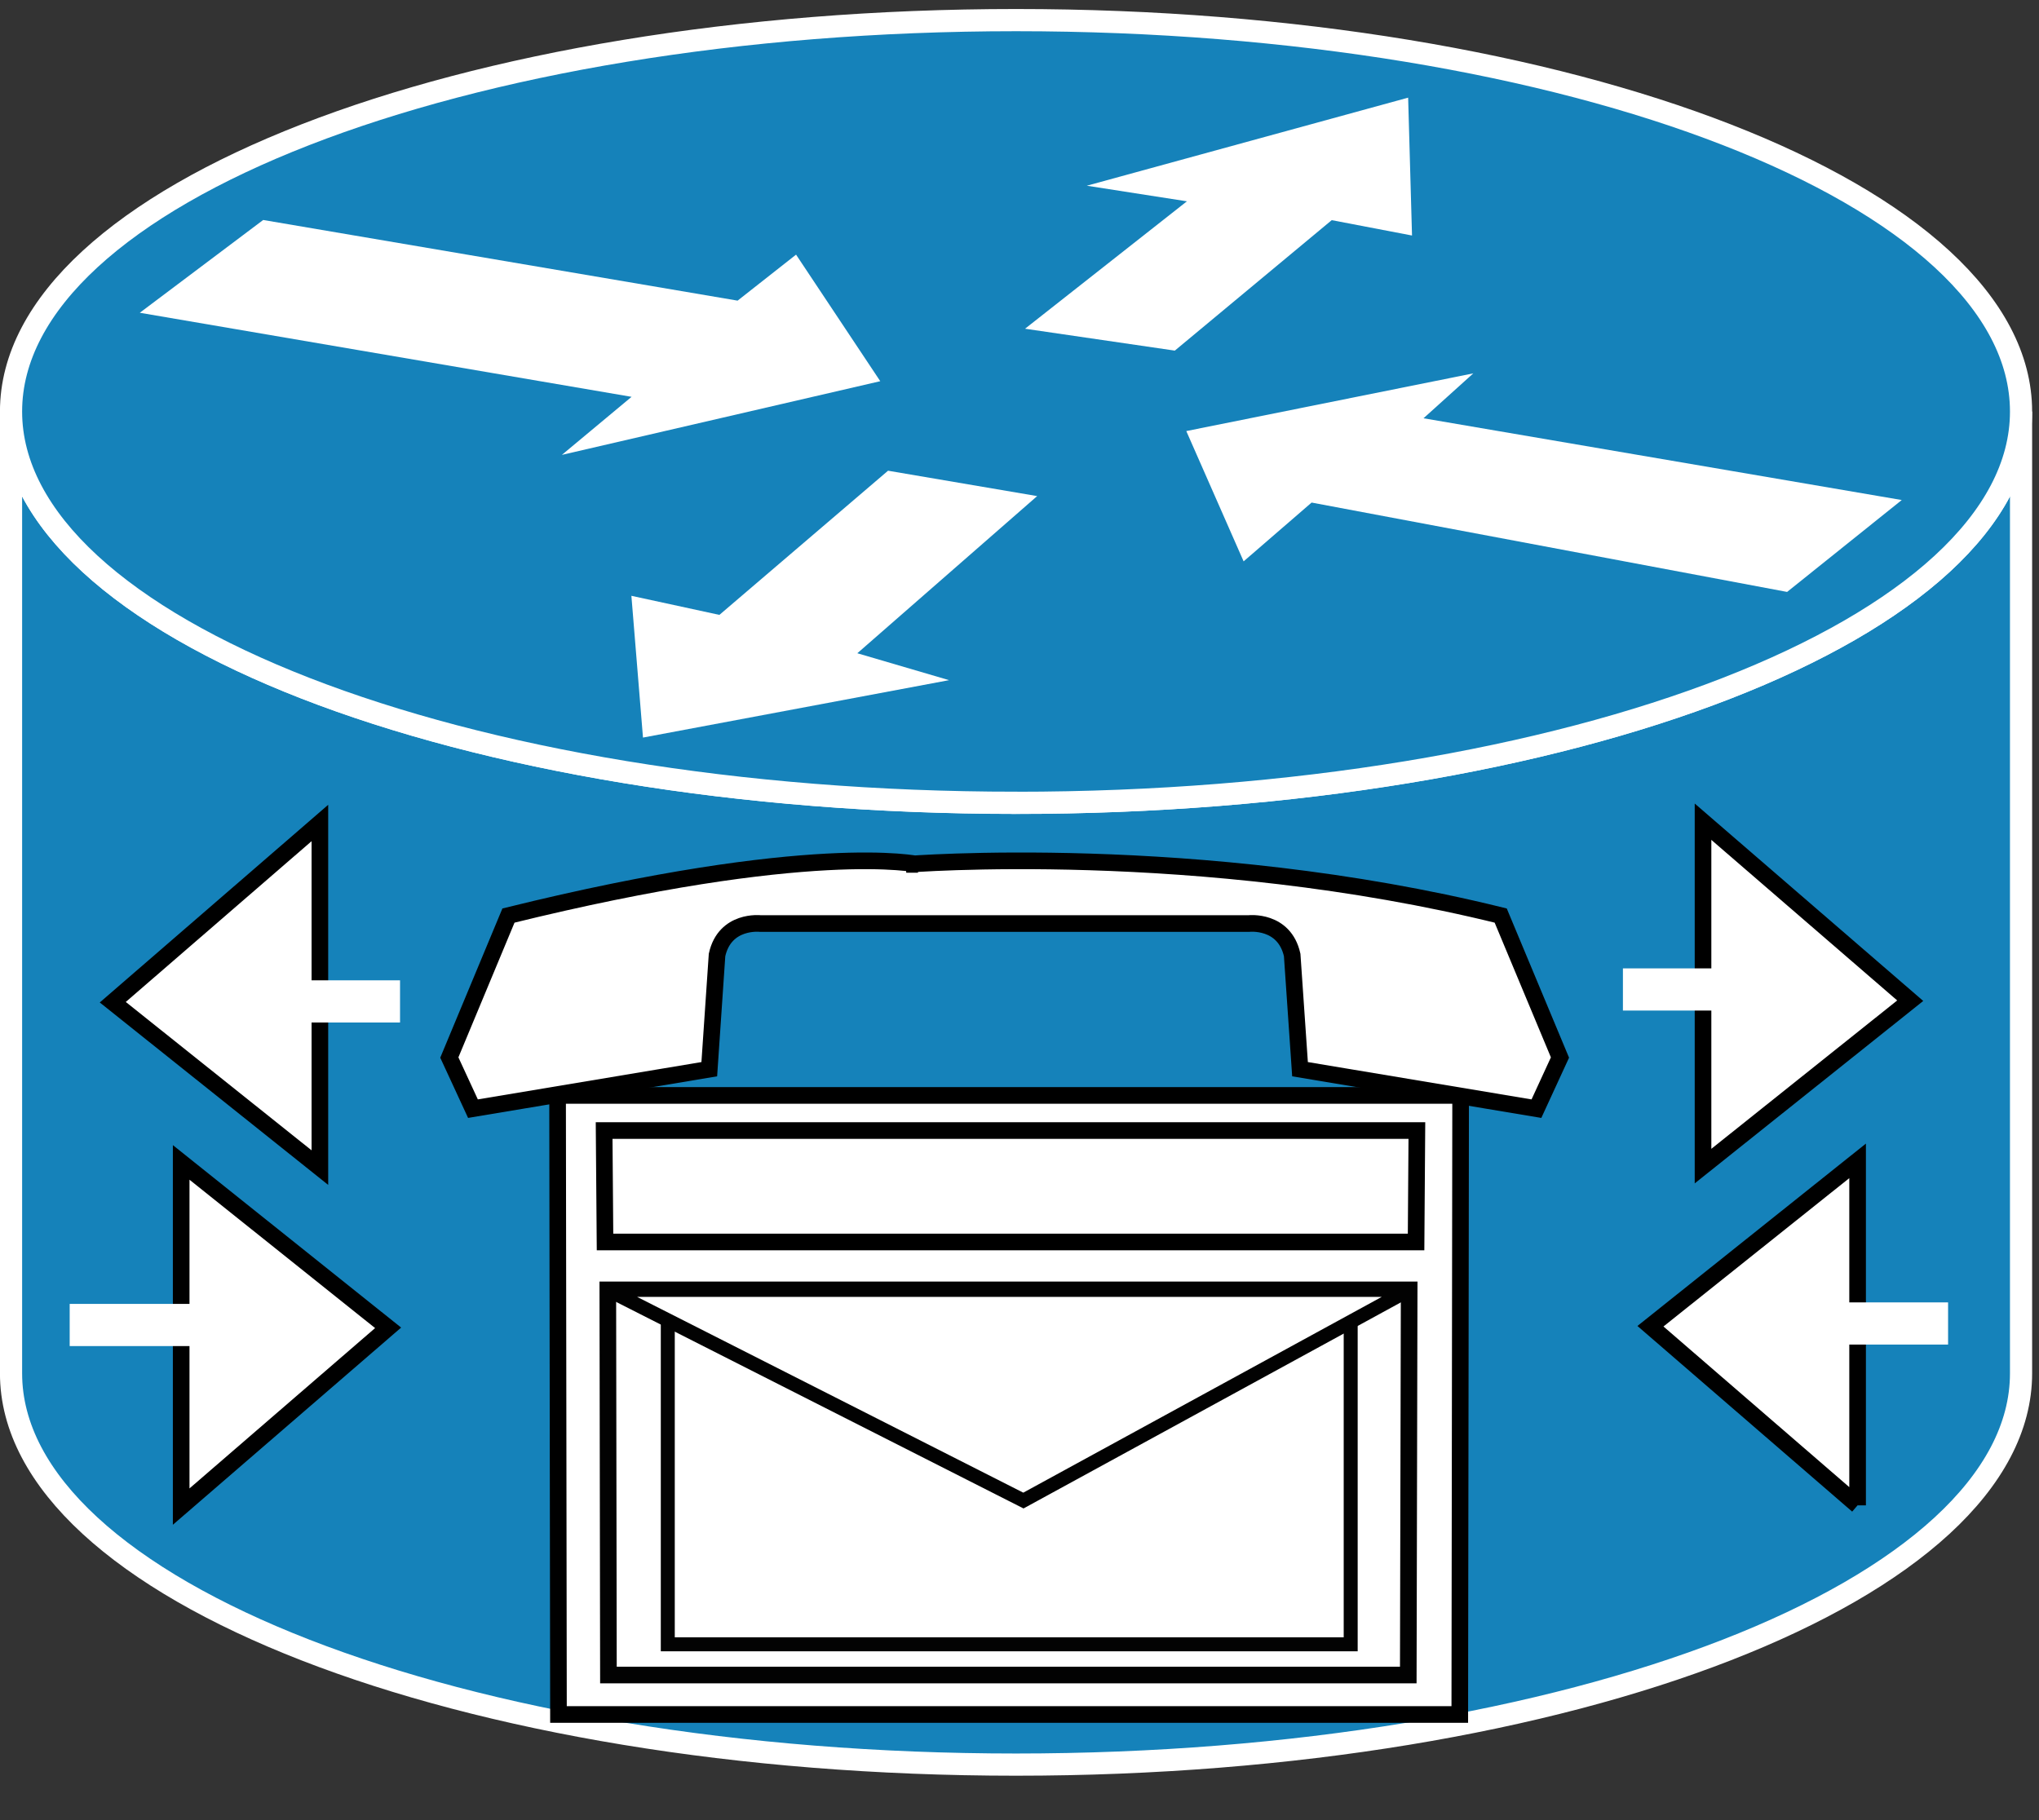 <?xml version="1.0" encoding="UTF-8"?>
<svg xmlns="http://www.w3.org/2000/svg" xmlns:xlink="http://www.w3.org/1999/xlink" width="224pt" height="200pt" viewBox="0 0 224 200" version="1.1">
<rect x="0" y="0" width="224" height="200" fill="#333333" stroke="none"/>
<g id="surface1">
<path style=" stroke:none;fill-rule:nonzero;fill:rgb(8.235%,50.98%,72.941%);fill-opacity:1;" d="M 222.008 45.223 C 222.008 68.973 172.598 88.219 111.609 88.219 C 50.645 88.219 1.211 68.973 1.211 45.23 L 1.211 150.906 C 1.211 174.652 50.637 193.902 111.605 193.902 C 172.598 193.902 222.008 174.652 222.008 150.906 L 222.008 45.223 "/>
<path style="fill:none;stroke-width:0.5;stroke-linecap:butt;stroke-linejoin:miter;stroke:rgb(100%,100%,100%);stroke-opacity:1;stroke-miterlimit:4;" d="M 45.591 9.271 C 45.591 14.139 35.444 18.085 22.92 18.085 C 10.4 18.085 0.249 14.139 0.249 9.271 L 0.249 30.936 C 0.249 35.804 10.399 39.75 22.919 39.75 C 35.444 39.75 45.591 35.804 45.591 30.936 Z M 45.591 9.271 " transform="matrix(4.87,0,0,4.878,0,0)"/>
<path style=" stroke:none;fill-rule:nonzero;fill:rgb(8.235%,50.98%,72.941%);fill-opacity:1;" d="M 111.609 88.219 C 172.598 88.219 222.008 68.973 222.008 45.23 C 222.008 21.453 172.598 2.203 111.609 2.203 C 50.645 2.211 1.211 21.457 1.211 45.234 C 1.211 68.977 50.637 88.223 111.605 88.223 "/>
<path style="fill:none;stroke-width:0.5;stroke-linecap:butt;stroke-linejoin:miter;stroke:rgb(100%,100%,100%);stroke-opacity:1;stroke-miterlimit:4;" d="M 22.92 18.085 C 35.444 18.085 45.591 14.139 45.591 9.271 C 45.591 4.398 35.444 0.453 22.92 0.453 C 10.4 0.453 0.249 4.398 0.249 9.27 C 0.249 14.138 10.399 18.084 22.919 18.084 Z M 22.92 18.085 " transform="matrix(4.87,0,0,4.878,0,0)"/>
<path style=" stroke:none;fill-rule:nonzero;fill:rgb(100%,100%,100%);fill-opacity:1;" d="M 87.453 27.98 L 96.703 41.887 L 61.727 49.984 L 69.383 43.605 L 15.359 34.367 L 28.914 24.172 L 81.031 33.035 L 87.453 27.98 M 136.621 61.684 L 130.324 47.367 L 161.852 41.027 L 156.383 45.961 L 208.922 54.945 L 196.328 65.043 L 144.09 55.223 L 136.621 61.684 M 119.383 20.41 L 154.695 10.73 L 155.121 25.879 L 146.301 24.191 L 129.062 38.527 L 112.609 36.121 L 130.391 22.121 L 119.387 20.406 M 104.262 74.738 L 70.637 81.047 L 69.363 65.469 L 79.031 67.566 L 97.559 51.723 L 113.941 54.512 L 94.184 71.781 L 104.262 74.738 M 204.055 165.414 L 204.055 127.566 L 181.297 145.738 L 204.055 165.414 "/>
<path style="fill:none;stroke-width:0.375;stroke-linecap:butt;stroke-linejoin:miter;stroke:rgb(0%,0%,0%);stroke-opacity:1;stroke-miterlimit:4;" d="M 41.904 33.91 L 41.904 26.15 L 37.231 29.875 L 41.904 33.909 Z M 41.904 33.91 " transform="matrix(4.87,0,0,4.878,0,0)"/>
<path style=" stroke:none;fill-rule:nonzero;fill:rgb(100%,100%,100%);fill-opacity:1;" d="M 19.902 165.555 L 19.902 127.73 L 42.633 145.906 L 19.902 165.555 "/>
<path style="fill:none;stroke-width:0.375;stroke-linecap:butt;stroke-linejoin:miter;stroke:rgb(0%,0%,0%);stroke-opacity:1;stroke-miterlimit:4;" d="M 4.087 33.938 L 4.087 26.185 L 8.755 29.911 Z M 4.087 33.938 " transform="matrix(4.87,0,0,4.878,0,0)"/>
<path style=" stroke:none;fill-rule:nonzero;fill:rgb(100%,100%,100%);fill-opacity:1;" d="M 35.141 90.434 L 35.141 128.309 L 12.387 110.125 L 35.141 90.434 "/>
<path style="fill:none;stroke-width:0.375;stroke-linecap:butt;stroke-linejoin:miter;stroke:rgb(0%,0%,0%);stroke-opacity:1;stroke-miterlimit:4;" d="M 7.216 18.539 L 7.216 26.302 L 2.544 22.576 Z M 7.216 18.539 " transform="matrix(4.87,0,0,4.878,0,0)"/>
<path style=" stroke:none;fill-rule:nonzero;fill:rgb(100%,100%,100%);fill-opacity:1;" d="M 187.074 90.289 L 187.074 128.137 L 209.836 109.961 L 187.074 90.289 "/>
<path style="fill:none;stroke-width:0.375;stroke-linecap:butt;stroke-linejoin:miter;stroke:rgb(0%,0%,0%);stroke-opacity:1;stroke-miterlimit:4;" d="M 38.417 18.51 L 38.417 26.268 L 43.091 22.542 Z M 38.417 18.51 " transform="matrix(4.87,0,0,4.878,0,0)"/>
<path style="fill:none;stroke-width:0.95;stroke-linecap:butt;stroke-linejoin:miter;stroke:rgb(100%,100%,100%);stroke-opacity:1;stroke-miterlimit:4;" d="M 39.429 22.289 L 36.61 22.289 M 40.415 29.813 L 43.945 29.813 M 5.337 29.847 L 1.572 29.847 M 5.498 22.558 L 9.024 22.558 " transform="matrix(4.87,0,0,4.878,0,0)"/>
<path style=" stroke:none;fill-rule:nonzero;fill:rgb(100%,100%,100%);fill-opacity:1;" d="M 160.449 120.371 L 160.355 188.395 L 61.348 188.395 L 61.25 120.371 L 160.441 120.371 "/>
<path style="fill:none;stroke-width:0.375;stroke-linecap:butt;stroke-linejoin:miter;stroke:rgb(0%,0%,0%);stroke-opacity:1;stroke-miterlimit:4;" d="M 32.949 24.676 L 32.93 38.621 L 12.598 38.621 L 12.578 24.676 Z M 32.949 24.676 " transform="matrix(4.87,0,0,4.878,0,0)"/>
<path style=" stroke:none;fill-rule:nonzero;fill:rgb(100%,100%,100%);fill-opacity:1;" d="M 137.172 101.484 C 137.172 101.484 141.07 101.027 141.941 104.941 L 142.805 117.488 L 168.773 121.824 L 171.359 116.199 L 164.848 100.605 C 131.555 92.387 99.547 94.98 99.547 94.98 L 100.836 94.98 C 100.836 94.98 89.16 92.387 55.855 100.605 L 49.359 116.199 L 51.953 121.824 L 77.914 117.488 L 78.766 104.941 C 79.629 101.027 83.527 101.477 83.527 101.477 L 137.164 101.477 "/>
<path style="fill:none;stroke-width:0.375;stroke-linecap:butt;stroke-linejoin:miter;stroke:rgb(0%,0%,0%);stroke-opacity:1;stroke-miterlimit:4;" d="M 28.169 20.804 C 28.169 20.804 28.97 20.711 29.149 21.512 L 29.326 24.085 L 34.659 24.974 L 35.19 23.822 L 33.853 20.624 C 27.016 18.939 20.443 19.471 20.443 19.471 L 20.707 19.471 C 20.707 19.471 18.31 18.939 11.47 20.624 L 10.136 23.822 L 10.669 24.974 L 16 24.085 L 16.175 21.512 C 16.352 20.711 17.153 20.804 17.153 20.804 Z M 28.169 20.804 " transform="matrix(4.87,0,0,4.878,0,0)"/>
<path style=" stroke:none;fill-rule:nonzero;fill:rgb(100%,100%,100%);fill-opacity:1;" d="M 155.641 124.23 L 155.555 136.473 L 66.461 136.473 L 66.363 124.23 L 155.641 124.23 "/>
<path style="fill:none;stroke-width:0.375;stroke-linecap:butt;stroke-linejoin:miter;stroke:rgb(0%,0%,0%);stroke-opacity:1;stroke-miterlimit:4;" d="M 31.962 25.467 L 31.944 27.977 L 13.648 27.977 L 13.628 25.467 Z M 31.962 25.467 " transform="matrix(4.87,0,0,4.878,0,0)"/>
<path style=" stroke:none;fill-rule:nonzero;fill:rgb(100%,100%,100%);fill-opacity:1;" d="M 154.793 141.738 L 154.695 184.059 L 66.836 184.059 L 66.766 141.738 L 154.793 141.738 "/>
<path style="fill:none;stroke-width:0.375;stroke-linecap:butt;stroke-linejoin:miter;stroke:rgb(0.784%,0.784%,0.784%);stroke-opacity:1;stroke-miterlimit:4;" d="M 31.788 29.056 L 31.768 37.732 L 13.725 37.732 L 13.711 29.056 Z M 31.788 29.056 " transform="matrix(4.87,0,0,4.878,0,0)"/>
<path style="fill:none;stroke-width:0.315;stroke-linecap:butt;stroke-linejoin:miter;stroke:rgb(1.176%,1.176%,1.176%);stroke-opacity:1;stroke-miterlimit:4;" d="M 15.064 37.04 L 30.469 37.04 L 30.469 29.486 L 15.064 29.486 Z M 15.064 37.04 " transform="matrix(4.87,0,0,4.878,0,0)"/>
<path style=" stroke:none;fill-rule:nonzero;fill:rgb(100%,100%,100%);fill-opacity:1;" d="M 66.766 141.738 L 112.418 164.895 L 154.793 141.738 L 66.762 141.738 "/>
<path style="fill:none;stroke-width:0.315;stroke-linecap:butt;stroke-linejoin:miter;stroke:rgb(0.784%,0.784%,0.784%);stroke-opacity:1;stroke-miterlimit:4;" d="M 13.711 29.056 L 23.086 33.802 L 31.788 29.056 L 13.71 29.056 Z M 13.711 29.056 " transform="matrix(4.87,0,0,4.878,0,0)"/>
</g>
</svg>
